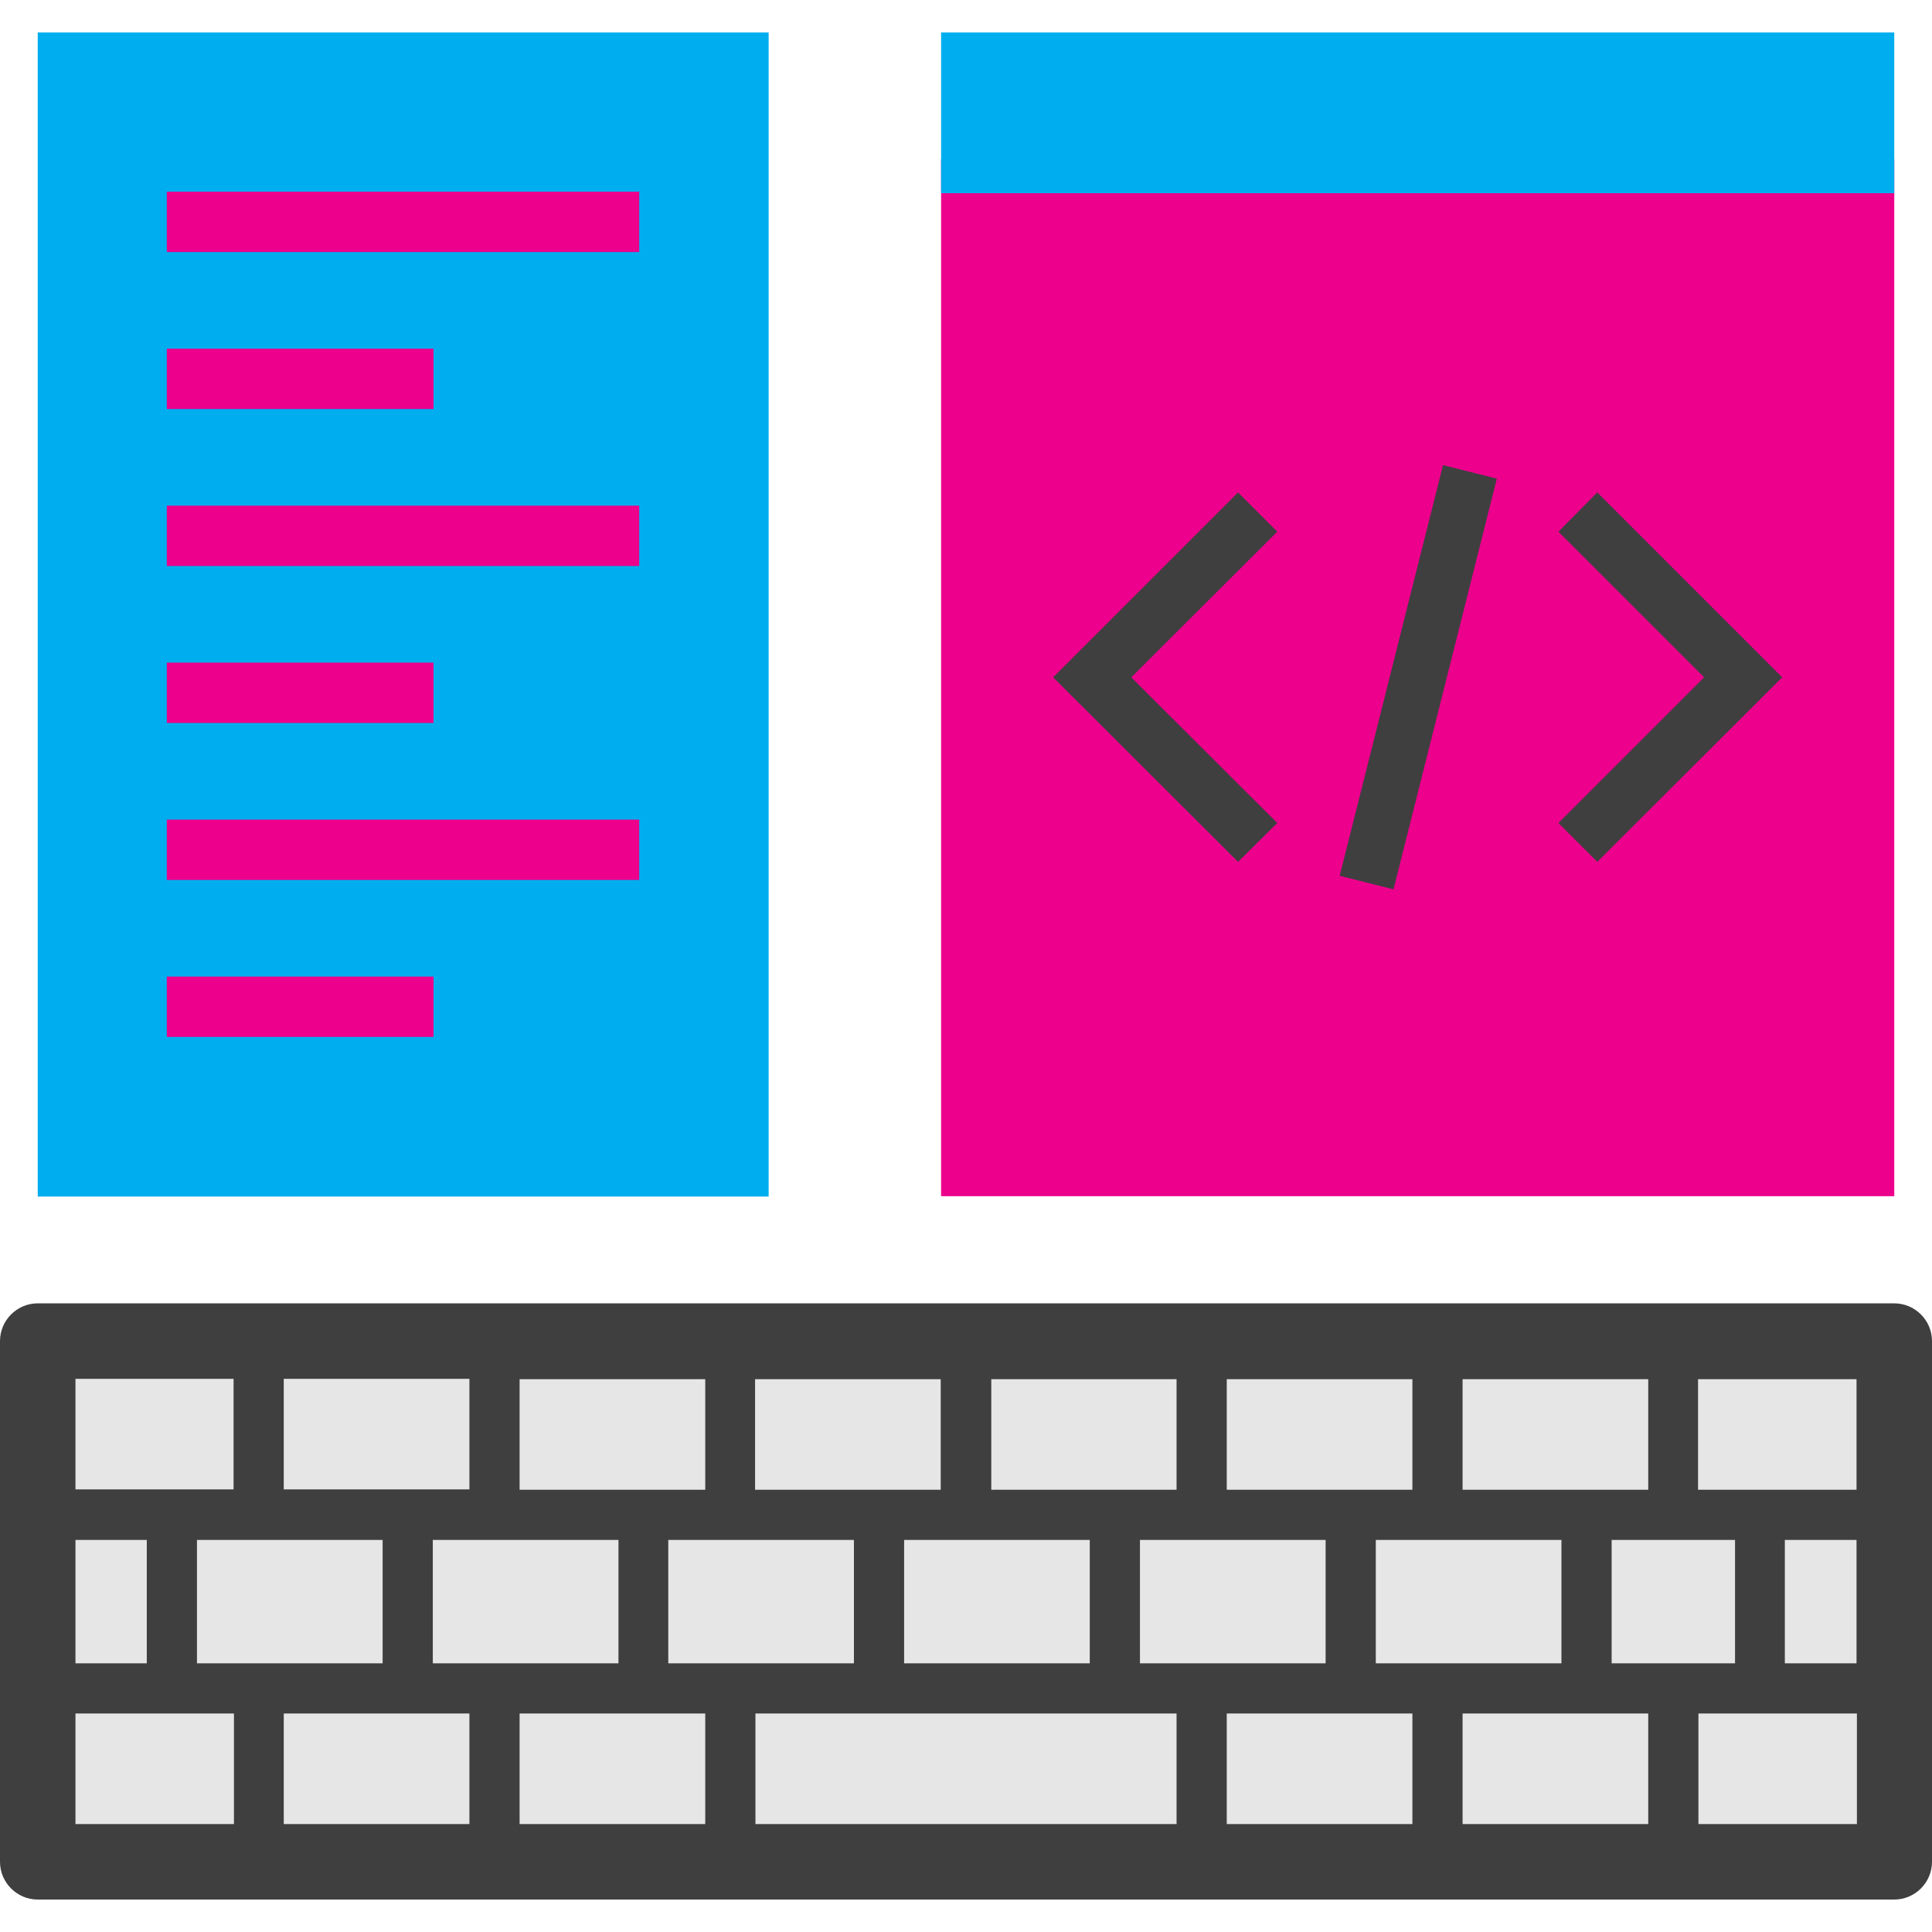 <?xml version="1.0" encoding="utf-8"?>
<!-- Generator: Adobe Illustrator 21.1.0, SVG Export Plug-In . SVG Version: 6.00 Build 0)  -->
<svg version="1.1" id="Layer_1" xmlns="http://www.w3.org/2000/svg" xmlns:xlink="http://www.w3.org/1999/xlink" x="0px" y="0px"
	 viewBox="0 0 512 512" style="enable-background:new 0 0 512 512;" xml:space="preserve">
<style type="text/css">
	.st0{fill:#EC008C;}
	.st1{fill:#00AEEF;}
	.st2{fill:#E6E6E6;}
	.st3{fill:#3F3F3F;}
</style>
<rect x="249.4" y="42.2" class="st0" width="252.6" height="274.8"/>
<rect x="249.4" y="8.6" class="st1" width="252.6" height="42.6"/>
<rect x="10" y="355.4" class="st2" width="492" height="138"/>
<path class="st3" d="M502,345.4H10c-5.5,0-10,4.5-10,10v138c0,5.5,4.5,10,10,10h492c5.5,0,10-4.5,10-10v-138
	C512,349.9,507.5,345.4,502,345.4z M492,394.8h-42v-29.3h42V394.8z M492,408.1v32.7h-19v-32.7H492z M436.8,483.4h-49.2v-29.3h49.2
	V483.4z M75.2,365.4h49.2v29.3H75.2V365.4z M387.6,394.8v-29.3h49.2v29.3H387.6z M413.8,408.1v32.7h-49.2v-32.7H413.8z M374.3,394.8
	h-49.2v-29.3h49.2V394.8z M351.3,408.1v32.7h-49.2v-32.7H351.3z M311.8,394.8h-49.1v-29.3h49.1V394.8z M288.8,408.1v32.7h-49.2
	v-32.7H288.8z M249.3,394.8h-49.2v-29.3h49.2V394.8z M226.3,408.1v32.7h-49.2v-32.7H226.3z M186.9,394.8h-49.2v-29.3h49.2V394.8z
	 M163.9,408.1v32.7h-49.2v-32.7H163.9z M101.4,408.1v32.7H52.2v-32.7H101.4z M124.4,454.1v29.3H75.2v-29.3H124.4z M137.7,454.1h49.2
	v29.3h-49.2V454.1z M200.2,454.1h111.6v29.3H200.2V454.1z M325.1,454.1h49.2v29.3h-49.2V454.1z M427.1,440.8v-32.7h32.7v32.7H427.1z
	 M61.9,365.4v29.3H20v-29.3H61.9z M38.9,408.1v32.7H20v-32.7H38.9z M20,454.1h42v29.3H20V454.1z M450.1,483.4v-29.3h42v29.3H450.1z"
	/>
<rect x="10" y="8.6" class="st1" width="193.7" height="308.5"/>
<g>
	<rect x="44.2" y="50.8" class="st0" width="125.2" height="16"/>
	<rect x="44.2" y="92.4" class="st0" width="70.7" height="16"/>
	<rect x="44.2" y="134" class="st0" width="125.2" height="16"/>
	<rect x="44.2" y="175.6" class="st0" width="70.7" height="16"/>
	<rect x="44.2" y="217.2" class="st0" width="125.2" height="16"/>
	<rect x="44.2" y="258.8" class="st0" width="70.7" height="16"/>
</g>
<g>
	<polygon class="st3" points="328.1,228.4 279.1,179.5 328.1,130.5 338.5,140.9 299.8,179.5 338.5,218.1 	"/>
	<polygon class="st3" points="423.3,228.4 413,218.1 451.6,179.5 413,140.9 423.3,130.5 472.3,179.5 	"/>
	
		<rect x="319.6" y="172.1" transform="matrix(0.244 -0.97 0.97 0.244 110.119 500.113)" class="st3" width="112.2" height="14.7"/>
</g>
</svg>
